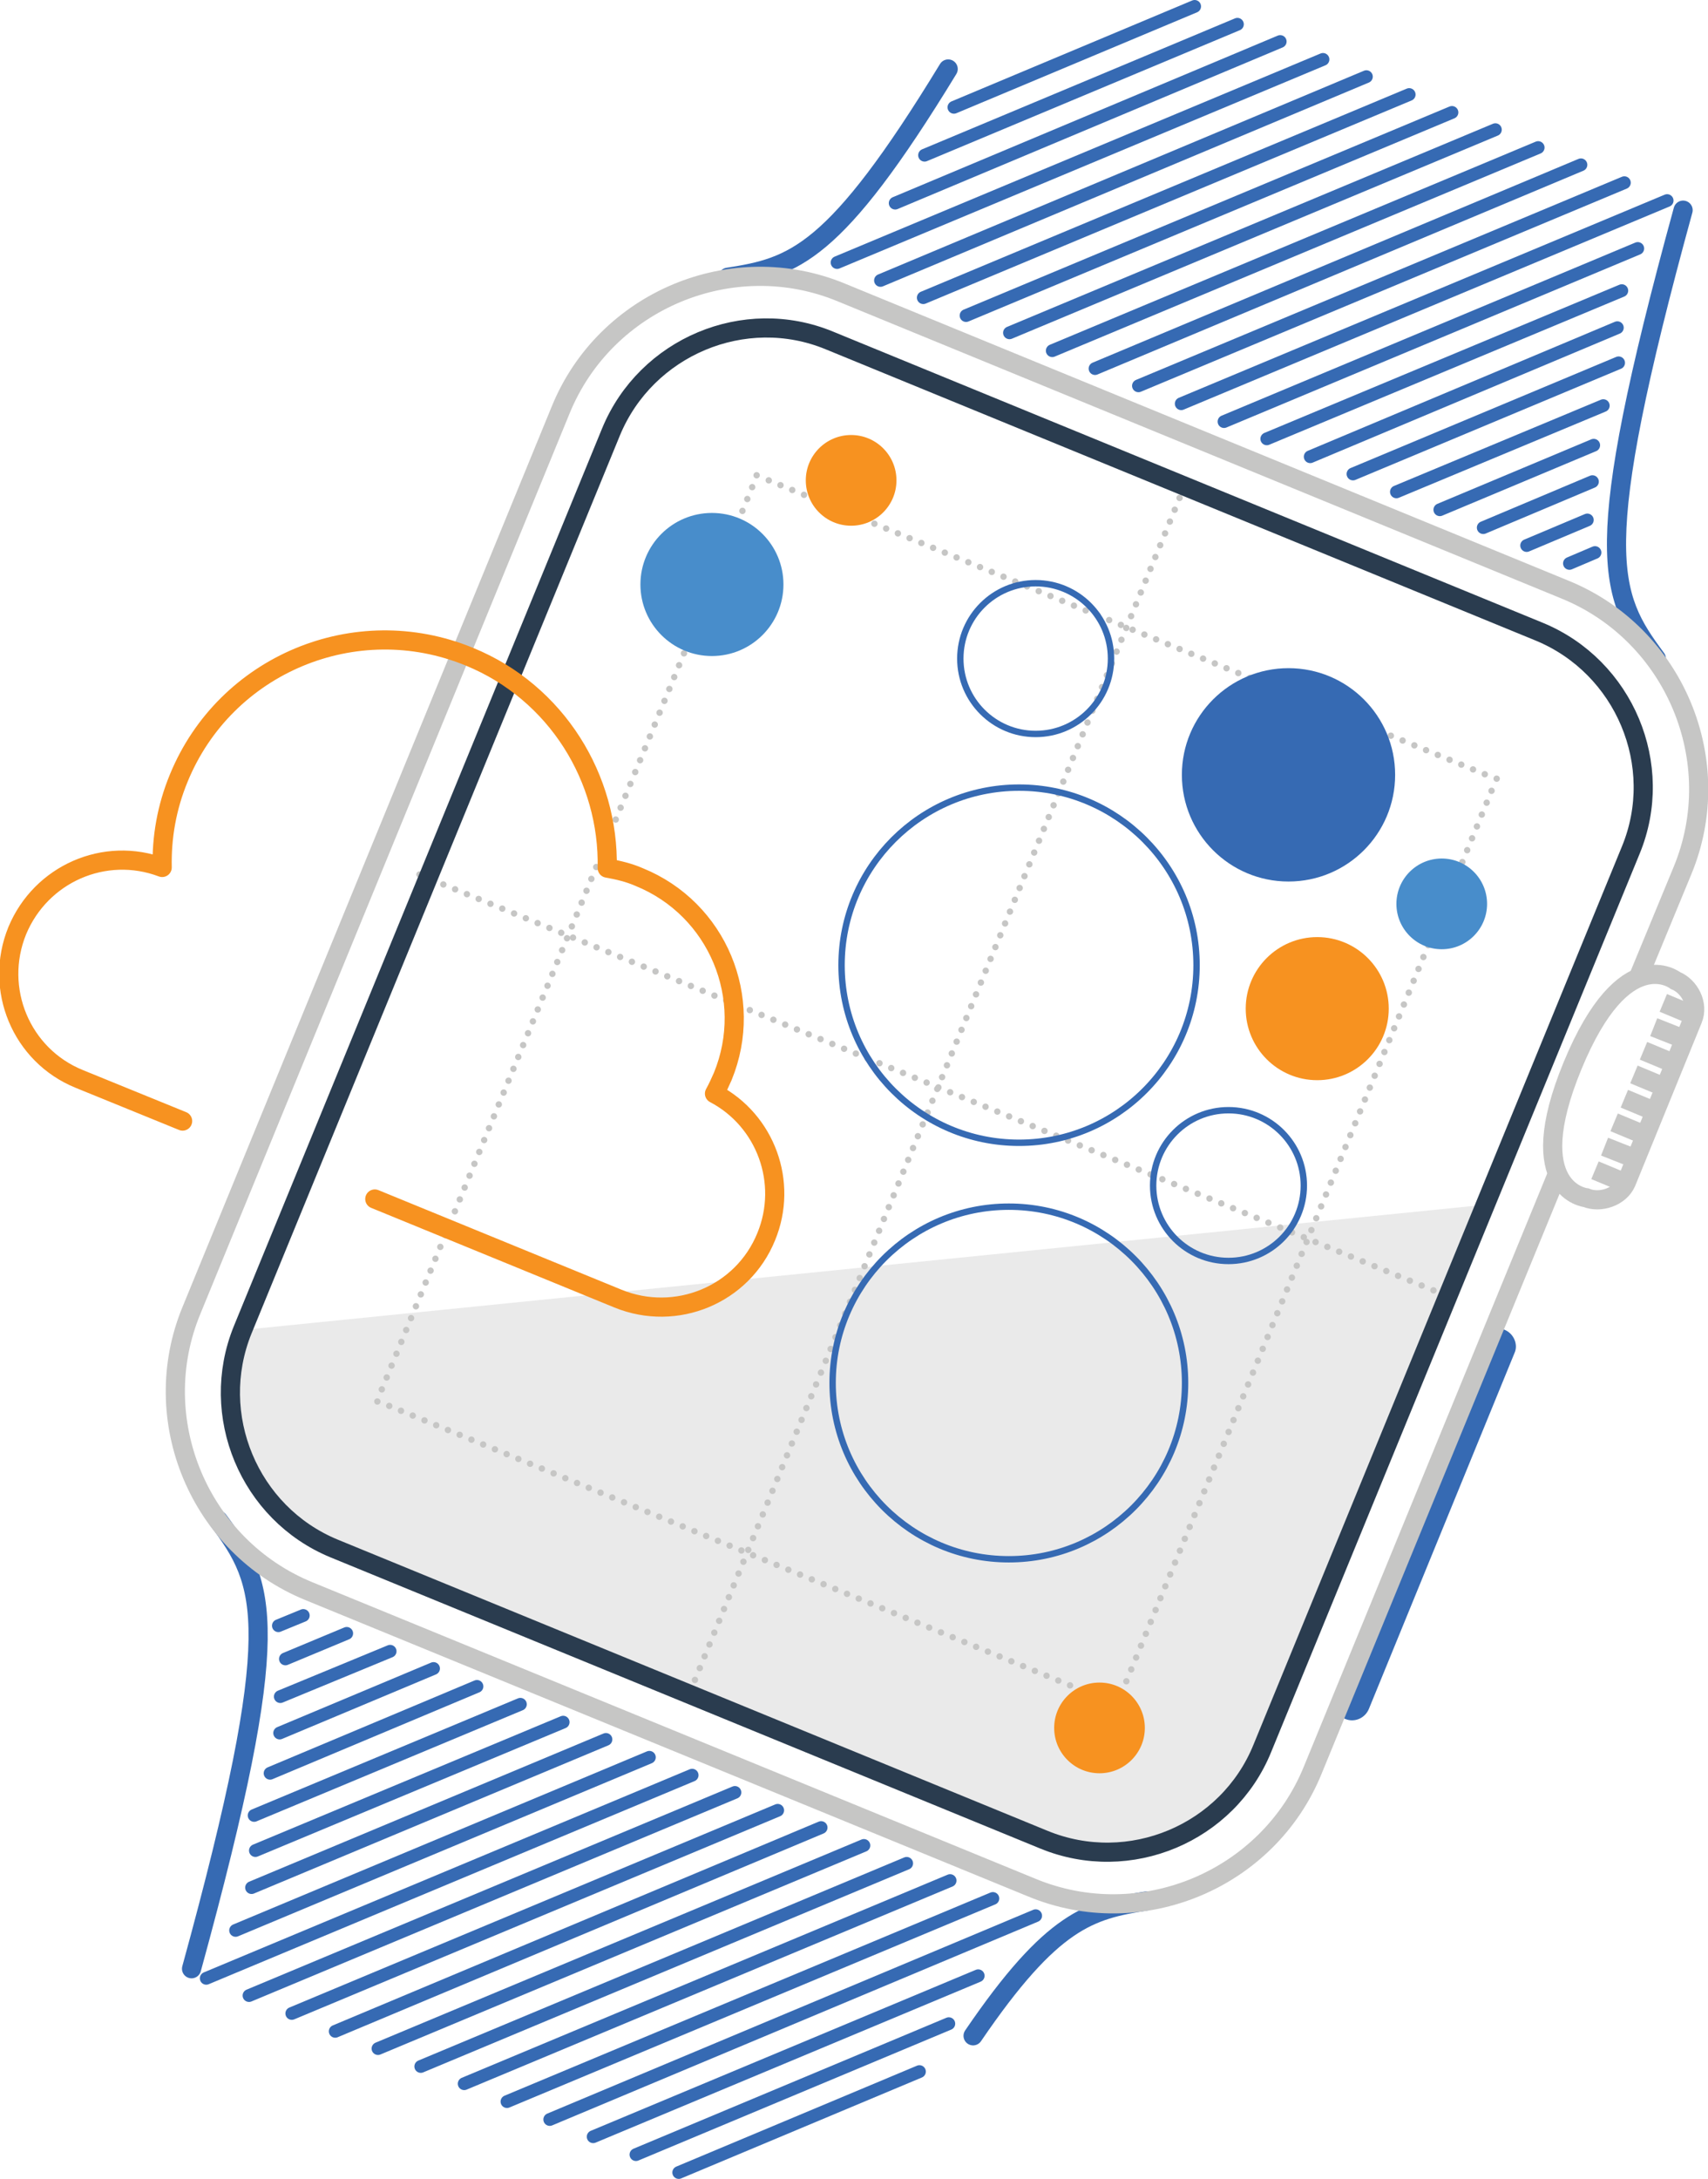 <?xml version="1.0" encoding="utf-8"?>
<!-- Generator: Adobe Illustrator 19.2.1, SVG Export Plug-In . SVG Version: 6.00 Build 0)  -->
<svg version="1.1" id="apple-watch-svg" xmlns="http://www.w3.org/2000/svg" xmlns:xlink="http://www.w3.org/1999/xlink" x="0px"
	 y="0px" viewBox="0 0 267.5 341.1" style="enable-background:new 0 0 267.5 341.1;" xml:space="preserve">
<style type="text/css">
	.st0{fill:#EAEAEA;}
	.st1{fill:none;stroke:#C6C6C5;stroke-linecap:round;stroke-linejoin:round;}
	.st2{fill:none;stroke:#C6C6C5;stroke-linecap:round;stroke-linejoin:round;stroke-dasharray:0,1.987;}
	.st3{fill:none;stroke:#C6C6C5;stroke-linecap:round;stroke-linejoin:round;stroke-dasharray:0,2.009;}
	.st4{fill:none;stroke:#C6C6C5;stroke-linecap:round;stroke-linejoin:round;stroke-miterlimit:10;stroke-dasharray:0,2;}
	.st5{fill:none;stroke:#C6C6C5;stroke-linecap:round;stroke-linejoin:round;stroke-dasharray:0,1.995;}
	.st6{fill:none;stroke:#2A3C4F;stroke-width:3;stroke-miterlimit:10;}
	.st7{fill:#366AB3;}
	.st8{fill:none;stroke:#366AB3;stroke-width:3;stroke-linecap:round;stroke-miterlimit:10;}
	.st9{fill:none;stroke:#C6C6C5;stroke-width:3;stroke-miterlimit:10;}
	.st10{fill:#F79220;}
	.st11{fill:#488DCB;}
	.st12{fill:none;stroke:#366AB3;stroke-miterlimit:10;}
	.st13{fill:none;stroke:#366AB3;stroke-width:2;stroke-linecap:round;stroke-miterlimit:10;}
	.st14{fill:none;stroke:#F79220;stroke-width:3;stroke-linecap:round;stroke-linejoin:round;stroke-miterlimit:10;}
</style>
<path class="st0" d="M232.6,188.6l-34.9,85.1c-5.5,13.3-20.9,19.8-34.2,14.3L52.3,242.4C39,236.9,32.6,221.5,38,208.2L232.6,188.6z"
	/>
<g>
	<g>
		<g>
			<line class="st1" x1="174.9" y1="266.9" x2="174.9" y2="266.9"/>
			<line class="st2" x1="173.1" y1="266.1" x2="60" y2="219.7"/>
			<line class="st1" x1="59.1" y1="219.4" x2="59.1" y2="219.4"/>
			<line class="st3" x1="59.8" y1="217.5" x2="118.2" y2="75.3"/>
			<line class="st1" x1="118.5" y1="74.4" x2="118.5" y2="74.4"/>
			<line class="st2" x1="120.4" y1="75.2" x2="233.5" y2="121.6"/>
			<line class="st1" x1="234.4" y1="121.9" x2="234.4" y2="121.9"/>
			<line class="st3" x1="233.6" y1="123.8" x2="175.3" y2="265.9"/>
		</g>
	</g>
	<line class="st4" x1="185.5" y1="76.1" x2="108.3" y2="264.3"/>
	<g>
		<g>
			<line class="st1" x1="226.3" y1="202.8" x2="226.3" y2="202.8"/>
			<line class="st5" x1="224.5" y1="202" x2="66.6" y2="137.3"/>
			<line class="st1" x1="65.7" y1="136.9" x2="65.7" y2="136.9"/>
		</g>
	</g>
</g>
<path class="st6" d="M163.5,288L52.3,242.4C39,236.9,32.6,221.5,38,208.2L95.7,67.6c5.5-13.3,20.9-19.8,34.2-14.3l111.2,45.6
	c13.3,5.5,19.8,20.9,14.3,34.2l-57.7,140.6C192.3,287,176.9,293.5,163.5,288z"/>
<path class="st7" d="M235.7,208.2l-1.9-0.8l-25,60.9l1.9,0.8c1.4,0.6,3.1-0.1,3.7-1.6l22.8-55.7
	C237.8,210.5,237.1,208.8,235.7,208.2z"/>
<path class="st8" d="M179.5,297.6c-8.8,1.4-14.7,2.9-27.1,21.1"/>
<path class="st8" d="M34.2,238c7.4,10,10.6,16.3-4.2,70.2"/>
<path class="st8" d="M114,43.4c10.3-1.6,16.7-3.4,34.5-32.6"/>
<path class="st8" d="M259.4,103.1c-7.4-10-10.6-16.3,4.2-70.2"/>
<g>
	<path class="st9" d="M248.4,187.5c2.2,0.9,5.3-0.1,6.3-2.4l10.4-25.5c1-2.4-0.5-5.2-2.7-6.1c0,0-8-6.3-16.1,13.3
		S248.4,187.5,248.4,187.5z"/>
	<line class="st9" x1="263.8" y1="162.7" x2="259" y2="160.8"/>
	<line class="st9" x1="262.2" y1="166.5" x2="257.4" y2="164.5"/>
	<line class="st9" x1="259.2" y1="174" x2="254.4" y2="172"/>
	<line class="st9" x1="260.7" y1="170.2" x2="255.9" y2="168.2"/>
	<line class="st9" x1="257.6" y1="177.7" x2="252.8" y2="175.7"/>
	<line class="st9" x1="256.1" y1="181.4" x2="251.3" y2="179.5"/>
	<line class="st9" x1="254.6" y1="185.2" x2="249.8" y2="183.2"/>
	<line class="st9" x1="265.3" y1="159" x2="260.5" y2="157"/>
</g>
<circle class="st7" cx="201.8" cy="121.3" r="16.7"/>
<circle class="st10" cx="206.3" cy="157.9" r="11.2"/>
<circle class="st11" cx="111.5" cy="91.5" r="11.2"/>
<circle class="st11" cx="225.8" cy="141.5" r="7.1"/>
<circle class="st10" cx="172.2" cy="270.5" r="7.1"/>
<circle class="st10" cx="133.3" cy="75.2" r="7.1"/>
<circle class="st12" cx="159.6" cy="151.1" r="27.8"/>
<circle class="st12" cx="192.4" cy="185.6" r="11.8"/>
<circle class="st12" cx="162.2" cy="103.1" r="11.8"/>
<circle class="st12" cx="158" cy="216.5" r="27.6"/>
<path class="st9" d="M243.9,183.8l-38.3,93.3c-7,17.2-26.9,25.5-44,18.4L48.4,249.1c-17.2-7-25.5-26.9-18.4-44L87.8,64.2
	c7-17.2,26.9-25.5,44-18.4l113.3,46.5c17.2,7,25.5,26.9,18.4,44l-6.9,16.7"/>
<line class="st13" x1="144" y1="324.3" x2="106.3" y2="340.1"/>
<line class="st13" x1="148.6" y1="316.8" x2="99.6" y2="337.3"/>
<line class="st13" x1="153.2" y1="309.3" x2="92.9" y2="334.5"/>
<line class="st13" x1="162.2" y1="299.9" x2="86.1" y2="331.8"/>
<line class="st13" x1="155.5" y1="297.2" x2="79.4" y2="329"/>
<line class="st13" x1="148.8" y1="294.4" x2="72.7" y2="326.2"/>
<line class="st13" x1="142" y1="291.7" x2="65.9" y2="323.5"/>
<line class="st13" x1="135.3" y1="288.9" x2="59.2" y2="320.7"/>
<line class="st13" x1="128.6" y1="286.1" x2="52.5" y2="318"/>
<line class="st13" x1="121.8" y1="283.4" x2="45.7" y2="315.2"/>
<line class="st13" x1="115.1" y1="280.6" x2="39" y2="312.4"/>
<line class="st13" x1="108.4" y1="277.9" x2="32.3" y2="309.7"/>
<line class="st13" x1="101.7" y1="275.1" x2="36.9" y2="302.2"/>
<line class="st13" x1="94.9" y1="272.3" x2="39.4" y2="295.5"/>
<line class="st13" x1="88.2" y1="269.6" x2="40" y2="289.7"/>
<line class="st13" x1="81.5" y1="266.8" x2="39.8" y2="284.2"/>
<line class="st13" x1="74.7" y1="264" x2="42.3" y2="277.6"/>
<line class="st13" x1="67.9" y1="261.2" x2="43.8" y2="271.3"/>
<line class="st13" x1="61.1" y1="258.5" x2="43.9" y2="265.6"/>
<line class="st13" x1="54.3" y1="255.7" x2="44.7" y2="259.7"/>
<line class="st13" x1="47.5" y1="252.9" x2="43.6" y2="254.5"/>
<line class="st13" x1="149.4" y1="16.8" x2="187.1" y2="1"/>
<line class="st13" x1="144.8" y1="24.3" x2="193.8" y2="3.8"/>
<line class="st13" x1="140.2" y1="31.8" x2="200.5" y2="6.5"/>
<line class="st13" x1="131.1" y1="41.1" x2="207.2" y2="9.3"/>
<line class="st13" x1="137.9" y1="43.9" x2="214" y2="12"/>
<line class="st13" x1="144.6" y1="46.6" x2="220.7" y2="14.8"/>
<line class="st13" x1="151.3" y1="49.4" x2="227.4" y2="17.6"/>
<line class="st13" x1="158.1" y1="52.1" x2="234.2" y2="20.3"/>
<line class="st13" x1="164.8" y1="54.9" x2="240.9" y2="23.1"/>
<line class="st13" x1="171.5" y1="57.7" x2="247.6" y2="25.8"/>
<line class="st13" x1="178.3" y1="60.4" x2="254.4" y2="28.6"/>
<line class="st13" x1="185" y1="63.2" x2="261.1" y2="31.4"/>
<line class="st13" x1="191.7" y1="66" x2="256.5" y2="38.9"/>
<line class="st13" x1="198.4" y1="68.7" x2="254" y2="45.5"/>
<line class="st13" x1="205.2" y1="71.5" x2="253.3" y2="51.3"/>
<line class="st13" x1="211.9" y1="74.2" x2="253.5" y2="56.8"/>
<line class="st13" x1="218.7" y1="77" x2="251.1" y2="63.5"/>
<line class="st13" x1="225.5" y1="79.8" x2="249.6" y2="69.7"/>
<line class="st13" x1="232.3" y1="82.6" x2="249.4" y2="75.4"/>
<line class="st13" x1="239.1" y1="85.4" x2="248.6" y2="81.4"/>
<line class="st13" x1="245.8" y1="88.2" x2="249.8" y2="86.5"/>
<path class="st14" d="M58.7,187.7l38.1,15.6c9.1,3.7,19.5-0.6,23.2-9.7l0,0c3.5-8.5-0.1-18.2-8.1-22.4c0.5-0.9,0.9-1.8,1.3-2.7
	c5-12.2-0.8-26.2-13.1-31.2c-1.6-0.7-3.3-1.1-5-1.4c0.3-14-7.9-27.5-21.6-33.1c-17.8-7.3-38.2,1.2-45.5,19c-1.9,4.6-2.7,9.3-2.6,14
	c-9-3.4-19,1-22.7,9.9l0,0c-3.7,9.1,0.6,19.5,9.7,23.2l16.2,6.6"/>
</svg>
